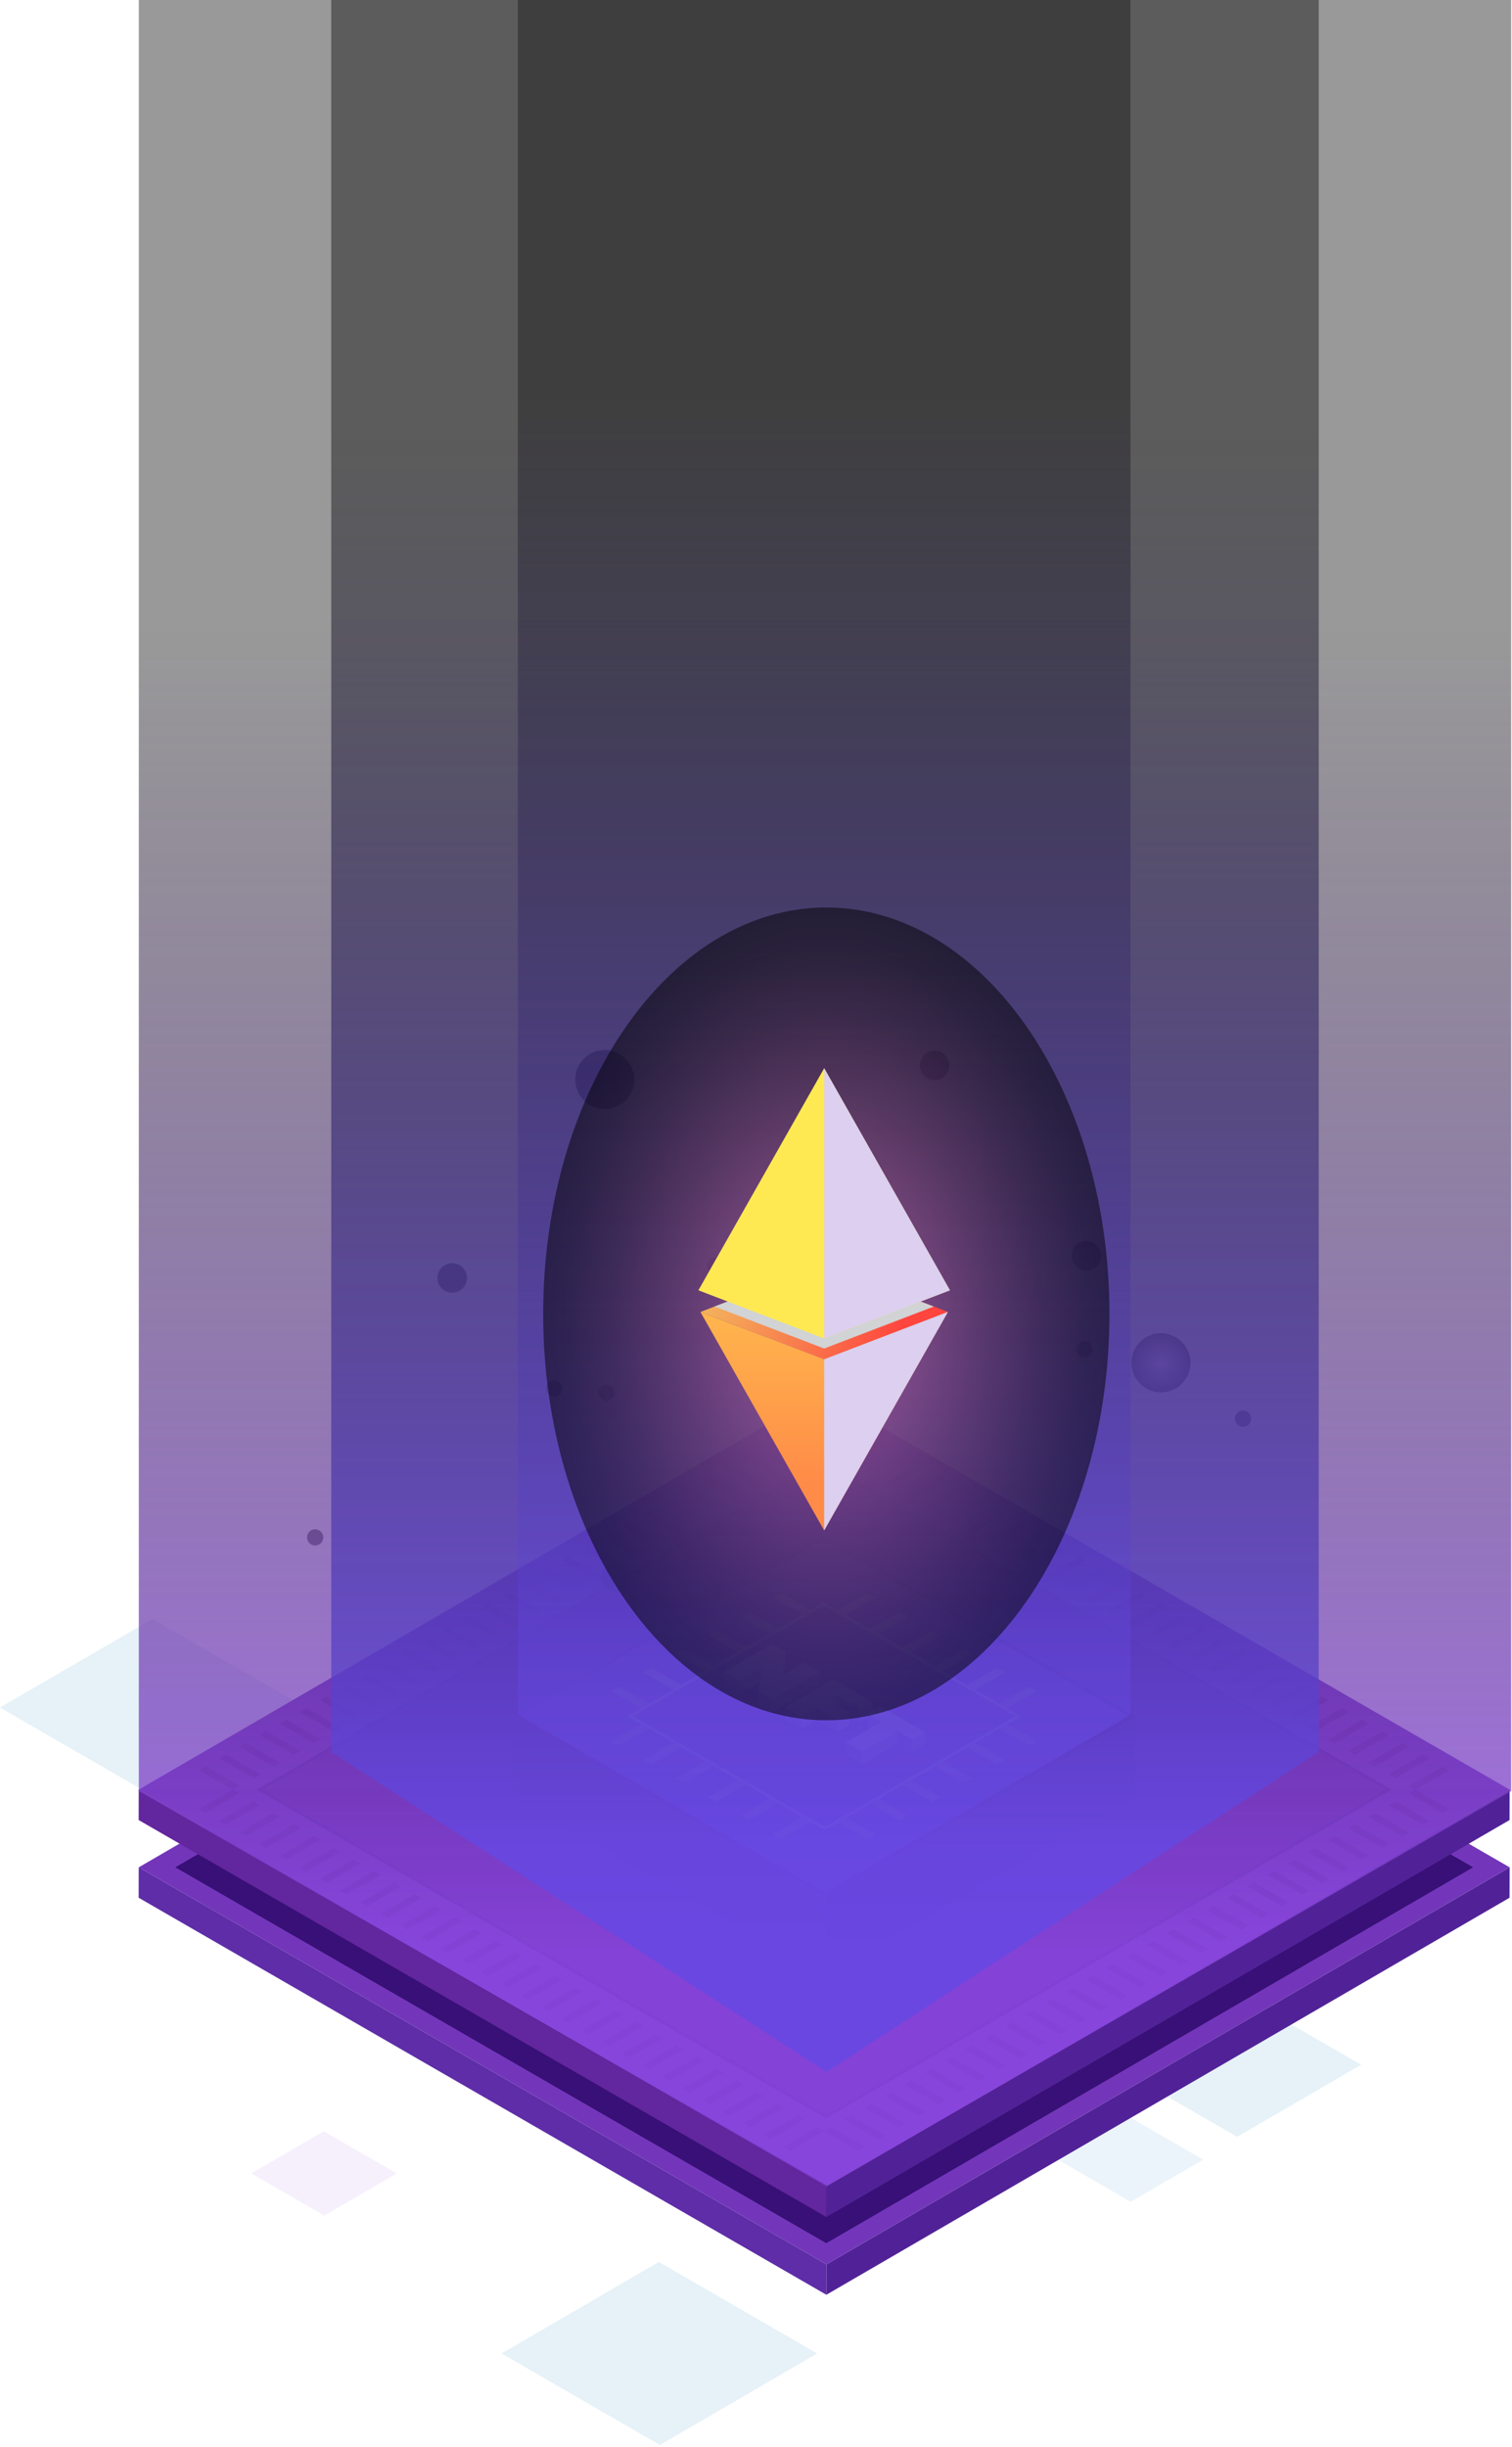 <svg width="505" height="817" viewBox="0 0 505 817" fill="none" xmlns="http://www.w3.org/2000/svg">
<g style="mix-blend-mode:screen" opacity="0.1">
<g style="mix-blend-mode:screen">
<path d="M454.6 689.453L413.186 713.51L371.507 689.453L412.921 665.397L454.6 689.453Z" fill="#0071BC"/>
</g>
</g>
<g style="mix-blend-mode:screen" opacity="0.1">
<g style="mix-blend-mode:screen" opacity="0.8">
<path d="M401.878 721.139L377.664 735.213L353.274 721.139L377.501 707.077L401.878 721.139Z" fill="#0071BC"/>
</g>
</g>
<g style="mix-blend-mode:screen" opacity="0.1">
<g style="mix-blend-mode:screen">
<path d="M272.909 785.863L220.4 816.421L167.539 785.863L220.048 755.306L272.909 785.863Z" fill="#0071BC"/>
</g>
</g>
<g style="mix-blend-mode:screen" opacity="0.1">
<g style="mix-blend-mode:screen">
<path d="M132.528 725.746L108.302 739.807L83.924 725.734L108.15 711.672L132.528 725.746Z" fill="#9F64EB"/>
</g>
</g>
<g style="mix-blend-mode:screen" opacity="0.1">
<g style="mix-blend-mode:screen">
<path d="M102.144 570.177L51.236 599.76L0 570.177L50.908 540.607L102.144 570.177Z" fill="#0071BC"/>
</g>
</g>
<path d="M504.212 623.528L504.174 633.687L275.999 766.256L276.024 756.11L504.212 623.528Z" fill="#512297"/>
<path d="M276.024 756.11L275.999 766.256L46.312 633.687L46.338 623.528L276.024 756.11Z" fill="#5E2DA7"/>
<path d="M504.212 623.528L475.314 640.321L276.024 756.11L75.223 640.207L46.338 623.528L274.525 490.958L504.212 623.528Z" fill="#7336BA"/>
<path d="M491.998 623.528L464.636 639.427L275.986 749.035L85.888 639.314L58.552 623.528L274.563 498.033L491.998 623.528Z" fill="#381077"/>
<path d="M504.212 597.583L504.174 607.742L275.999 740.311L276.024 730.165L504.212 597.583Z" fill="#512297"/>
<path d="M276.024 730.165L275.999 740.311L46.312 607.742L46.338 597.583L276.024 730.165Z" fill="#62269E"/>
<path d="M504.212 597.583L276.024 730.165L46.338 597.583L274.525 465.013L504.212 597.583Z" fill="#7336BA"/>
<path d="M463.817 597.583L275.885 706.775L86.732 597.583L274.651 488.403L463.817 597.583Z" fill="#62269E" stroke="#512297" stroke-miterlimit="10"/>
<path d="M380.875 663.723L383.117 662.464L371.784 655.893L369.543 657.151L380.875 663.723ZM407.797 648.176L410.05 646.917L398.718 640.346L396.477 641.605L407.797 648.176ZM414.533 644.286L416.774 643.027L405.442 636.456L403.188 637.715L414.533 644.286ZM387.65 659.833L389.891 658.574L378.558 652.003L376.317 653.262L387.65 659.833ZM421.32 640.396L423.561 639.137L412.229 632.566L409.987 633.825L421.32 640.396ZM394.386 655.943L396.628 654.684L385.295 648.125L383.054 649.384L394.386 655.943ZM401.11 652.066L403.364 650.807L392.032 644.236L389.79 645.494L401.11 652.066ZM448.254 624.849L450.495 623.59L439.163 617.019L436.909 618.278L448.254 624.849ZM454.99 620.96L457.232 619.701L445.899 613.142L443.645 614.401L454.99 620.96ZM428.057 636.506L430.298 635.247L418.965 628.689L416.724 629.948L428.057 636.506ZM461.727 617.082L463.968 615.823L452.636 609.252L450.394 610.511L461.727 617.082ZM441.517 628.739L443.771 627.48L432.439 620.909L430.197 622.168L441.517 628.739ZM434.793 632.629L437.035 631.37L425.702 624.799L423.461 626.058L434.793 632.629ZM306.798 706.473L309.039 705.214L297.707 698.643L295.465 699.902L306.798 706.473ZM313.535 702.596L315.776 701.337L304.443 694.766L302.202 696.025L313.535 702.596ZM475.15 609.303L477.404 608.044L466.071 601.473L463.83 602.731L475.15 609.303ZM374.139 667.587L376.38 666.328L365.047 659.757L362.794 661.016L374.139 667.587ZM320.271 698.681L322.513 697.422L311.18 690.851L308.939 692.11L320.271 698.681ZM300.061 710.388L302.303 709.129L290.97 702.571L288.716 703.83L300.061 710.388ZM293.325 714.278L295.579 713.019L284.246 706.448L282.005 707.707L293.325 714.278ZM326.995 694.841L329.249 693.582L317.917 687.011L315.675 688.27L326.995 694.841ZM360.666 675.405L362.919 674.146L351.587 667.575L349.346 668.834L360.666 675.405ZM333.732 690.952L335.973 689.693L324.641 683.134L322.387 684.393L333.732 690.952ZM353.942 679.295L356.183 678.036L344.838 671.364L342.596 672.623L353.942 679.295ZM367.402 671.515L369.656 670.256L358.324 663.685L356.082 664.944L367.402 671.515ZM340.468 687.074L342.71 685.815L331.377 679.244L329.123 680.503L340.468 687.074ZM347.205 683.184L349.446 681.926L338.114 675.354L335.872 676.613L347.205 683.184ZM468.426 613.218L470.667 611.959L459.335 605.388L457.093 606.646L468.426 613.218ZM212.486 675.291L201.153 681.863L203.395 683.121L214.727 676.55L212.486 675.291ZM205.749 671.364L194.417 677.935L196.671 679.194L208.003 672.623L205.749 671.364ZM273.065 710.275L261.732 716.846L263.973 718.105L275.306 711.571L286.639 718.105L288.893 716.846L277.56 710.275L275.382 711.534L273.065 710.275ZM198.987 667.474L187.655 674.045L189.896 675.304L201.229 668.733L198.987 667.474ZM225.934 683.033L214.601 689.592L216.843 690.851L228.175 684.292L225.934 683.033ZM185.552 659.745L174.219 666.316L176.461 667.575L187.793 661.003L185.552 659.745ZM192.289 663.634L180.956 670.206L183.197 671.465L194.53 664.906L192.289 663.634ZM246.156 694.728L234.824 701.299L237.078 702.558L248.41 695.987L246.156 694.728ZM259.629 702.508L248.297 709.066L250.538 710.325L261.871 703.754L259.629 702.508ZM266.366 706.385L255.033 712.956L257.275 714.215L268.607 707.644L266.366 706.385ZM232.683 686.948L221.35 693.52L223.592 694.778L234.924 688.207L232.683 686.948ZM252.83 698.618L241.497 705.189L243.739 706.448L255.071 699.889L252.83 698.618ZM239.357 690.838L228.024 697.409L230.278 698.668L241.611 692.097L239.357 690.838ZM178.753 655.855L167.42 662.426L169.661 663.685L180.994 657.114L178.753 655.855ZM219.159 679.181L207.827 685.752L210.068 687.011L221.401 680.44L219.159 679.181ZM124.935 624.786L113.603 631.358L115.844 632.616L127.177 626.045L124.935 624.786ZM118.186 620.871L106.854 627.443L109.095 628.701L120.428 622.13L118.186 620.871ZM172.054 651.965L160.721 658.536L162.975 659.795L174.308 653.224L172.054 651.965ZM111.475 616.982L100.142 623.553L102.384 624.812L113.716 618.24L111.475 616.982ZM84.528 601.435L73.196 608.006L75.437 609.265L86.77 602.694L84.528 601.435ZM91.265 605.325L79.932 611.896L82.174 613.155L93.506 606.583L91.265 605.325ZM98.002 609.214L86.669 615.786L88.923 617.045L100.256 610.473L98.002 609.214ZM158.606 644.198L147.273 650.769L149.514 652.028L160.847 645.457L158.606 644.198ZM151.882 640.308L140.549 646.879L142.79 648.138L154.123 641.567L151.882 640.308ZM131.735 628.651L120.402 635.222L122.656 636.481L133.989 629.923L131.735 628.651ZM165.405 648.088L154.073 654.646L156.327 655.905L167.659 649.347L165.405 648.088ZM138.471 632.541L127.139 639.1L129.38 640.358L140.713 633.787L138.471 632.541ZM145.208 636.418L133.876 642.989L136.117 644.248L147.449 637.677L145.208 636.418ZM104.801 613.104L93.469 619.663L95.71 620.922L107.042 614.363L104.801 613.104ZM84.654 593.731L86.908 592.472L75.576 585.901L73.334 587.159L84.654 593.731ZM98.127 585.964L100.369 584.705L89.036 578.133L86.782 579.392L98.127 585.964ZM239.546 504.34L241.799 503.081L230.467 496.51L228.226 497.769L239.546 504.34ZM232.822 508.217L235.063 506.958L223.73 500.4L221.489 501.658L232.822 508.217ZM91.265 589.853L93.519 588.595L82.186 582.023L79.932 583.282L91.265 589.853ZM246.144 500.475L248.385 499.216L237.052 492.645L234.798 493.904L246.144 500.475ZM104.738 582.074L106.98 580.815L95.647 574.244L93.406 575.503L104.738 582.074ZM111.475 578.184L113.716 576.925L102.384 570.366L100.142 571.625L111.475 578.184ZM219.222 515.997L221.464 514.738L210.131 508.167L207.89 509.426L219.222 515.997ZM199.013 527.654L201.267 526.395L189.934 519.824L187.693 521.082L199.013 527.654ZM118.186 574.307L120.428 573.048L109.095 566.477L106.854 567.735L118.186 574.307ZM77.716 597.583L66.384 604.116L68.625 605.375L79.958 598.804L77.779 597.545L79.958 596.286L68.625 589.727L66.384 590.986L77.716 597.583ZM192.301 531.543L194.543 530.285L183.21 523.713L180.969 524.972L192.301 531.543ZM205.762 523.764L208.003 522.505L196.671 515.934L194.417 517.193L205.762 523.764ZM178.828 539.323L181.069 538.064L169.737 531.493L167.495 532.752L178.828 539.323ZM225.972 512.107L228.213 510.848L216.88 504.277L214.639 505.536L225.972 512.107ZM185.552 535.408L187.793 534.149L176.461 527.578L174.219 528.837L185.552 535.408ZM131.672 566.502L133.913 565.243L122.581 558.672L120.327 559.931L131.672 566.502ZM138.409 562.612L140.65 561.353L129.317 554.794L127.063 556.053L138.409 562.612ZM145.145 558.722L147.386 557.463L136.054 550.892L133.813 552.151L145.145 558.722ZM259.629 492.645L261.871 491.386L250.538 484.815L248.297 486.074L259.629 492.645ZM165.342 547.065L167.596 545.806L156.264 539.235L154.022 540.494L165.342 547.065ZM151.882 554.845L154.123 553.586L142.79 547.015L140.549 548.274L151.882 554.845ZM266.366 488.831L268.607 487.572L257.275 481.013L255.033 482.272L266.366 488.831ZM252.918 496.56L255.159 495.301L243.827 488.73L241.585 489.989L252.918 496.56ZM158.606 550.98L160.86 549.721L149.527 543.15L147.286 544.409L158.606 550.98ZM124.935 570.417L127.189 569.158L115.857 562.587L113.615 563.846L124.935 570.417ZM172.079 543.2L174.32 541.942L162.988 535.383L160.734 536.642L172.079 543.2ZM212.486 519.887L214.727 518.628L203.395 512.057L201.141 513.315L212.486 519.887ZM418.877 566.527L430.21 559.956L427.968 558.697L416.636 565.268L418.877 566.527ZM472.694 597.583L470.516 598.842L481.849 605.413L484.103 604.154L472.77 597.62L484.103 591.087L481.849 589.828L470.516 596.399L472.694 597.583ZM371.746 539.323L383.079 532.752L380.838 531.493L369.505 538.064L371.746 539.323ZM466.021 593.731L477.353 587.172L475.112 585.913L463.779 592.472L466.021 593.731ZM459.284 589.853L470.617 583.282L468.375 582.023L457.043 588.595L459.284 589.853ZM432.35 574.307L443.683 567.735L441.429 566.477L430.096 573.048L432.35 574.307ZM439.087 578.184L450.42 571.625L448.166 570.366L436.833 576.925L439.087 578.184ZM452.548 585.964L463.88 579.392L461.639 578.133L450.306 584.705L452.548 585.964ZM425.614 570.417L436.946 563.846L434.705 562.587L423.373 569.158L425.614 570.417ZM445.824 582.074L457.156 575.503L454.915 574.244L443.582 580.815L445.824 582.074ZM412.141 562.637L423.473 556.066L421.232 554.807L409.899 561.378L412.141 562.637ZM331.339 515.997L342.672 509.426L340.431 508.167L329.098 514.738L331.339 515.997ZM338.063 519.887L349.396 513.315L347.155 512.057L335.822 518.628L338.063 519.887ZM311.13 504.34L322.462 497.769L320.221 496.51L308.888 503.081L311.13 504.34ZM317.866 508.217L329.199 501.658L326.957 500.4L315.625 506.958L317.866 508.217ZM324.603 512.107L335.935 505.536L333.681 504.277L322.349 510.848L324.603 512.107ZM364.985 535.408L376.317 528.837L374.063 527.578L362.731 534.149L364.985 535.408ZM358.248 531.518L369.581 524.947L367.327 523.688L355.994 530.259L358.248 531.518ZM351.511 527.628L362.844 521.057L360.603 519.798L349.27 526.37L351.511 527.628ZM344.838 523.764L356.17 517.205L353.929 515.946L342.596 522.505L344.838 523.764ZM398.718 554.87L410.05 548.299L407.797 547.04L396.464 553.611L398.718 554.87ZM304.431 500.45L315.763 493.879L313.522 492.62L302.189 499.191L304.431 500.45ZM385.245 547.027L396.577 540.456L394.336 539.197L383.003 545.769L385.245 547.027ZM405.454 558.684L416.787 552.126L414.546 550.867L403.213 557.425L405.454 558.684ZM378.508 543.138L389.841 536.579L387.65 535.408L376.317 541.967L378.508 543.138ZM391.981 550.917L403.314 544.346L401.06 543.087L389.727 549.658L391.981 550.917ZM275.319 483.506L263.986 476.972L261.745 478.231L273.077 484.802L275.268 483.544L277.447 484.802L288.779 478.231L286.538 476.972L275.319 483.506ZM297.707 496.497L309.039 489.926L306.798 488.667L295.465 495.238L297.707 496.497ZM290.97 492.607L302.303 486.036L300.049 484.777L288.716 491.348L290.97 492.607ZM284.196 488.831L295.528 482.272L293.275 481.013L281.942 487.584L284.196 488.831Z" fill="#62269E"/>
<path d="M379.213 573.073L379.137 599.773L275.558 659.946L275.633 633.259L379.213 573.073Z" fill="#451A89"/>
<path d="M275.633 633.259L275.558 659.946L171.286 599.773L171.361 573.073L275.633 633.259Z" fill="#572493"/>
<path d="M379.213 573.073L275.633 633.258L171.361 573.073L274.953 512.887L379.213 573.073Z" fill="url(#paint0_linear_1_188)"/>
<path d="M173.539 573.073L274.953 514.159L377.035 573.073L275.633 632L173.539 573.073Z" fill="#7336BA"/>
<g style="mix-blend-mode:multiply">
<path d="M210.496 573.073L275.079 535.547L340.091 573.073L275.507 610.599L210.496 573.073Z" stroke="#C3D3DD" stroke-miterlimit="10"/>
</g>
<g style="mix-blend-mode:multiply">
<path d="M214.122 570.505L216.83 568.944L206.857 563.191L204.162 564.752L214.122 570.505ZM289.673 614.137L292.368 612.576L282.408 606.823L279.738 608.421L289.673 614.137ZM300.477 607.842L303.171 606.281L293.211 600.579L290.542 602.127L300.477 607.842ZM311.28 601.611L313.975 600.05L304.015 594.297L301.308 595.858L311.28 601.611ZM224.888 564.223L227.596 562.662L217.661 556.96L214.966 558.521L224.888 564.223ZM228.427 595.38L238.399 589.614L235.692 588.066L225.732 593.819L228.427 595.38ZM260.838 614.086L270.811 608.333L268.103 606.772L258.143 612.525L260.838 614.086ZM250.034 607.792L260.007 602.039L257.3 600.478L247.339 606.231L250.034 607.792ZM217.661 589.186L227.633 583.433L224.926 581.872L214.966 587.625L217.661 589.186ZM206.857 582.892L216.83 577.139L214.122 575.691L204.162 581.444L206.857 582.892ZM239.268 601.598L249.241 595.846L246.534 594.285L236.548 600.1L239.268 601.598ZM235.73 558.067L238.437 556.519L228.464 550.766L225.77 552.315L235.73 558.067ZM332.926 589.224L335.62 587.663L325.66 581.91L322.953 583.471L332.926 589.224ZM304.053 551.773L314.013 546.02L311.318 544.459L301.346 550.212L304.053 551.773ZM325.66 564.248L335.62 558.495L332.926 556.935L322.953 562.687L325.66 564.248ZM314.856 557.954L324.817 552.201L322.172 550.728L312.099 556.481L314.856 557.954ZM293.211 545.567L303.171 539.814L300.477 538.253L290.504 544.006L293.211 545.567ZM282.408 539.273L292.368 533.52L289.673 531.959L279.7 537.724L282.408 539.273ZM343.692 582.905L346.386 581.344L336.464 575.691L333.757 577.252L343.692 582.905ZM257.3 545.517L260.007 543.956L250.034 538.203L247.339 539.764L257.3 545.517ZM246.534 551.773L249.241 550.212L239.268 544.459L236.548 546.045L246.534 551.773ZM322.084 595.405L324.779 593.844L314.819 588.091L312.099 589.677L322.084 595.405ZM268.103 539.298L270.811 537.75L260.838 531.984L258.143 533.545L268.103 539.298ZM336.426 570.48L346.386 564.727L343.692 563.166L333.719 568.919L336.426 570.48Z" fill="#B1B1B1"/>
</g>
<g style="mix-blend-mode:multiply" opacity="0.15">
<g style="mix-blend-mode:multiply" opacity="0.15">
<path d="M264.905 554.052L264.893 558.156L263.734 565.986L263.747 561.882L264.905 554.052Z" fill="black"/>
</g>
<g style="mix-blend-mode:multiply" opacity="0.15">
<path d="M256.922 559.654V563.757L249.581 568.025L249.594 563.921L256.922 559.654Z" fill="black"/>
</g>
<g style="mix-blend-mode:multiply" opacity="0.15">
<path d="M249.594 563.921L249.581 568.025L244.242 564.941L244.255 560.837L249.594 563.921Z" fill="black"/>
</g>
<g style="mix-blend-mode:multiply" opacity="0.15">
<path d="M260.272 570.077L260.259 574.181L255.764 571.587L255.776 567.484L260.272 570.077Z" fill="black"/>
</g>
<g style="mix-blend-mode:multiply" opacity="0.15">
<path d="M276.414 560.698L276.402 564.802L260.259 574.181L260.272 570.077L276.414 560.698Z" fill="black"/>
</g>
<g style="mix-blend-mode:multiply" opacity="0.15">
<path d="M276.414 560.698L260.272 570.077L255.776 567.484L256.922 559.654L249.594 563.921L244.255 560.837L260.397 551.458L264.905 554.052L263.747 561.882L271.075 557.627L276.414 560.698Z" fill="black"/>
</g>
<g style="mix-blend-mode:multiply" opacity="0.15">
<path d="M282.169 568.78V572.884L279.386 574.495L279.398 570.392L282.169 568.78Z" fill="black"/>
</g>
<g style="mix-blend-mode:multiply" opacity="0.15">
<path d="M289.9 573.237L289.887 577.34L282.168 572.884V568.78L289.9 573.237Z" fill="black"/>
</g>
<g style="mix-blend-mode:multiply" opacity="0.15">
<path d="M294.005 570.857L293.992 574.961L289.887 577.341L289.9 573.237L294.005 570.857Z" fill="black"/>
</g>
<g style="mix-blend-mode:multiply" opacity="0.15">
<path d="M275.293 572.783L275.281 576.875L270.131 579.883V575.78L275.293 572.783Z" fill="black"/>
</g>
<g style="mix-blend-mode:multiply" opacity="0.15">
<path d="M270.131 575.779V579.883L264.641 576.711L264.653 572.607L270.131 575.779Z" fill="black"/>
</g>
<g style="mix-blend-mode:multiply" opacity="0.15">
<path d="M282.068 576.686V580.79L275.281 576.875L275.294 572.783L282.068 576.686Z" fill="black"/>
</g>
<g style="mix-blend-mode:multiply" opacity="0.15">
<path d="M286.185 574.307L286.173 578.411L282.068 580.79V576.686L286.185 574.307Z" fill="black"/>
</g>
<g style="mix-blend-mode:multiply" opacity="0.15">
<path d="M294.005 570.857L289.9 573.237L282.168 568.78L279.398 570.392L286.185 574.307L282.068 576.686L275.293 572.783L270.131 575.779L264.653 572.607L280.796 563.229L294.005 570.857Z" fill="black"/>
</g>
<g style="mix-blend-mode:multiply" opacity="0.15">
<path d="M296.913 577.429L296.901 581.532L292.141 578.788L292.154 574.684L296.913 577.429Z" fill="black"/>
</g>
<g style="mix-blend-mode:multiply" opacity="0.15">
<path d="M307.151 583.333L307.138 587.436L302.378 584.692L302.391 580.588L307.151 583.333Z" fill="black"/>
</g>
<g style="mix-blend-mode:multiply" opacity="0.15">
<path d="M311.369 580.878L311.356 584.982L307.138 587.437L307.151 583.333L311.369 580.878Z" fill="black"/>
</g>
<g style="mix-blend-mode:multiply" opacity="0.15">
<path d="M290.467 587.512L290.454 591.616L284.977 588.456L284.989 584.352L290.467 587.512Z" fill="black"/>
</g>
<g style="mix-blend-mode:multiply" opacity="0.15">
<path d="M302.391 580.588L302.378 584.692L290.454 591.616L290.466 587.512L302.391 580.588Z" fill="black"/>
</g>
<g style="mix-blend-mode:multiply" opacity="0.15">
<path d="M311.369 580.878L307.151 583.333L302.391 580.588L290.467 587.512L284.989 584.352L296.914 577.429L292.154 574.684L296.372 572.229L311.369 580.878Z" fill="black"/>
</g>
</g>
<path d="M262.387 551.534L262.374 555.638L261.216 563.468L261.228 559.364L262.387 551.534Z" fill="#BAA2C2"/>
<path d="M254.404 557.136V561.24L247.062 565.507L247.075 561.403L254.404 557.136Z" fill="#BAA2C2"/>
<path d="M247.075 561.403L247.063 565.507L241.724 562.423L241.736 558.319L247.075 561.403Z" fill="#966BC7"/>
<path d="M257.753 567.56L257.74 571.663L253.245 569.07L253.258 564.966L257.753 567.56Z" fill="#966BC7"/>
<path d="M273.896 558.181L273.883 562.285L257.741 571.663L257.753 567.559L273.896 558.181Z" fill="#BAA2C2"/>
<path d="M273.896 558.181L257.753 567.559L253.258 564.966L254.404 557.136L247.075 561.404L241.736 558.319L257.879 548.941L262.387 551.534L261.228 559.364L268.557 555.109L273.896 558.181Z" fill="#F0F5F7"/>
<path d="M279.65 566.263V570.367L276.867 571.978L276.88 567.874L279.65 566.263Z" fill="#BAA2C2"/>
<path d="M287.381 570.719L287.369 574.823L279.65 570.367V566.263L287.381 570.719Z" fill="#966BC7"/>
<path d="M291.486 568.34L291.474 572.444L287.369 574.823L287.381 570.719L291.486 568.34Z" fill="#BAA2C2"/>
<path d="M272.775 570.266L272.763 574.357L267.613 577.366V573.262L272.775 570.266Z" fill="#BAA2C2"/>
<path d="M267.612 573.262V577.366L262.122 574.193L262.135 570.09L267.612 573.262Z" fill="#966BC7"/>
<path d="M279.549 574.168V578.272L272.762 574.357L272.775 570.266L279.549 574.168Z" fill="#966BC7"/>
<path d="M283.667 571.789L283.654 575.893L279.549 578.272V574.168L283.667 571.789Z" fill="#BAA2C2"/>
<path d="M291.486 568.34L287.381 570.719L279.65 566.263L276.88 567.874L283.667 571.789L279.549 574.168L272.775 570.266L267.612 573.262L262.135 570.09L278.278 560.711L291.486 568.34Z" fill="#F0F5F7"/>
<path d="M294.395 574.911L294.383 579.015L289.623 576.27L289.636 572.167L294.395 574.911Z" fill="#966BC7"/>
<path d="M304.632 580.815L304.62 584.919L299.86 582.174L299.873 578.071L304.632 580.815Z" fill="#966BC7"/>
<path d="M308.851 578.36L308.838 582.464L304.62 584.919L304.632 580.815L308.851 578.36Z" fill="#BAA2C2"/>
<path d="M287.948 584.994L287.936 589.098L282.458 585.938L282.471 581.834L287.948 584.994Z" fill="#966BC7"/>
<path d="M299.873 578.071L299.86 582.174L287.936 589.098L287.948 584.994L299.873 578.071Z" fill="#BAA2C2"/>
<path d="M308.851 578.36L304.632 580.815L299.873 578.071L287.948 584.994L282.471 581.835L294.395 574.911L289.636 572.167L293.854 569.712L308.851 578.36Z" fill="#F0F5F7"/>
<path style="mix-blend-mode:color-dodge" opacity="0.5" d="M387.75 464.913C393.195 464.913 397.61 460.5 397.61 455.056C397.61 449.612 393.195 445.199 387.75 445.199C382.305 445.199 377.891 449.612 377.891 455.056C377.891 460.5 382.305 464.913 387.75 464.913Z" fill="url(#paint1_radial_1_188)"/>
<path style="mix-blend-mode:color-dodge" opacity="0.5" d="M201.997 370.335C207.442 370.335 211.856 365.922 211.856 360.479C211.856 355.035 207.442 350.622 201.997 350.622C196.552 350.622 192.137 355.035 192.137 360.479C192.137 365.922 196.552 370.335 201.997 370.335Z" fill="url(#paint2_radial_1_188)"/>
<path style="mix-blend-mode:color-dodge" opacity="0.5" d="M367.805 419.342C367.808 420.319 367.52 421.275 366.978 422.089C366.437 422.902 365.666 423.536 364.764 423.911C363.861 424.287 362.868 424.385 361.909 424.195C360.951 424.005 360.07 423.535 359.379 422.844C358.688 422.153 358.217 421.273 358.027 420.314C357.837 419.356 357.936 418.363 358.311 417.461C358.686 416.558 359.321 415.788 360.135 415.247C360.948 414.705 361.904 414.418 362.882 414.42C364.187 414.42 365.44 414.939 366.363 415.862C367.286 416.785 367.805 418.037 367.805 419.342Z" fill="url(#paint3_radial_1_188)"/>
<path style="mix-blend-mode:color-dodge" opacity="0.5" d="M210.71 526.596C210.713 527.573 210.425 528.529 209.884 529.343C209.342 530.156 208.572 530.791 207.669 531.166C206.767 531.541 205.773 531.64 204.814 531.45C203.856 531.26 202.975 530.789 202.284 530.098C201.593 529.408 201.123 528.527 200.933 527.569C200.743 526.61 200.841 525.617 201.217 524.715C201.592 523.813 202.226 523.042 203.04 522.501C203.854 521.959 204.81 521.672 205.787 521.674C207.092 521.678 208.342 522.197 209.265 523.12C210.187 524.042 210.707 525.292 210.71 526.596Z" fill="url(#paint4_radial_1_188)"/>
<path style="mix-blend-mode:color-dodge" opacity="0.5" d="M317.048 355.808C317.045 356.781 316.754 357.731 316.212 358.539C315.669 359.347 314.9 359.976 314 360.346C313.1 360.717 312.11 360.813 311.156 360.621C310.202 360.43 309.326 359.96 308.639 359.271C307.951 358.583 307.484 357.705 307.295 356.751C307.106 355.797 307.204 354.808 307.577 353.909C307.95 353.01 308.581 352.242 309.39 351.702C310.2 351.162 311.151 350.873 312.124 350.873C312.772 350.873 313.413 351.001 314.011 351.249C314.609 351.497 315.153 351.861 315.61 352.319C316.067 352.778 316.43 353.322 316.677 353.921C316.923 354.519 317.049 355.161 317.048 355.808Z" fill="url(#paint5_radial_1_188)"/>
<path style="mix-blend-mode:color-dodge" opacity="0.5" d="M155.961 426.732C155.964 427.709 155.676 428.665 155.135 429.478C154.593 430.291 153.822 430.926 152.92 431.301C152.018 431.676 151.024 431.775 150.065 431.585C149.107 431.395 148.226 430.924 147.535 430.234C146.844 429.543 146.374 428.662 146.184 427.704C145.993 426.745 146.092 425.752 146.467 424.85C146.843 423.948 147.477 423.177 148.291 422.636C149.104 422.095 150.061 421.807 151.038 421.81C152.344 421.81 153.596 422.328 154.519 423.251C155.442 424.174 155.961 425.426 155.961 426.732Z" fill="url(#paint6_radial_1_188)"/>
<path style="mix-blend-mode:color-dodge" opacity="0.5" d="M364.984 450.549C364.984 451.087 364.825 451.613 364.526 452.06C364.227 452.507 363.802 452.856 363.305 453.061C362.808 453.267 362.262 453.321 361.734 453.216C361.206 453.111 360.722 452.852 360.341 452.472C359.961 452.092 359.702 451.607 359.597 451.08C359.492 450.552 359.546 450.005 359.752 449.509C359.958 449.012 360.306 448.587 360.753 448.288C361.201 447.99 361.727 447.83 362.265 447.83C362.986 447.83 363.678 448.117 364.188 448.627C364.698 449.136 364.984 449.828 364.984 450.549Z" fill="url(#paint7_radial_1_188)"/>
<path style="mix-blend-mode:color-dodge" opacity="0.5" d="M241.497 422.716C241.497 423.251 241.338 423.774 241.041 424.219C240.743 424.665 240.321 425.011 239.826 425.216C239.331 425.421 238.787 425.475 238.262 425.37C237.737 425.266 237.254 425.008 236.876 424.63C236.497 424.251 236.239 423.769 236.135 423.244C236.03 422.719 236.084 422.175 236.289 421.68C236.494 421.186 236.841 420.763 237.286 420.465C237.731 420.168 238.254 420.009 238.79 420.009C239.508 420.009 240.196 420.294 240.704 420.802C241.212 421.31 241.497 421.998 241.497 422.716Z" fill="url(#paint8_radial_1_188)"/>
<path style="mix-blend-mode:color-dodge" opacity="0.5" d="M205.283 465.077C205.288 465.612 205.134 466.136 204.841 466.584C204.548 467.032 204.128 467.383 203.635 467.592C203.142 467.802 202.599 467.86 202.073 467.761C201.547 467.661 201.062 467.408 200.68 467.033C200.298 466.658 200.035 466.178 199.926 465.654C199.817 465.13 199.865 464.586 200.065 464.089C200.266 463.593 200.609 463.167 201.051 462.865C201.493 462.564 202.015 462.4 202.551 462.395C202.906 462.392 203.259 462.459 203.589 462.591C203.918 462.724 204.219 462.921 204.472 463.17C204.726 463.419 204.928 463.716 205.067 464.043C205.207 464.37 205.28 464.721 205.283 465.077Z" fill="url(#paint9_radial_1_188)"/>
<path style="mix-blend-mode:color-dodge" opacity="0.5" d="M346.449 518.766C346.449 519.301 346.29 519.825 345.993 520.27C345.695 520.715 345.273 521.062 344.778 521.267C344.283 521.471 343.739 521.525 343.214 521.421C342.689 521.316 342.206 521.058 341.828 520.68C341.449 520.301 341.191 519.819 341.087 519.294C340.982 518.769 341.036 518.225 341.241 517.73C341.446 517.236 341.793 516.813 342.238 516.516C342.683 516.218 343.207 516.06 343.742 516.06C344.46 516.06 345.149 516.345 345.656 516.852C346.164 517.36 346.449 518.048 346.449 518.766Z" fill="url(#paint10_radial_1_188)"/>
<path style="mix-blend-mode:color-dodge" opacity="0.5" d="M417.87 473.725C417.87 474.26 417.711 474.783 417.413 475.228C417.116 475.673 416.693 476.02 416.198 476.225C415.704 476.43 415.159 476.483 414.634 476.379C414.109 476.275 413.627 476.017 413.248 475.638C412.87 475.26 412.612 474.778 412.507 474.253C412.403 473.728 412.456 473.183 412.661 472.689C412.866 472.194 413.213 471.772 413.658 471.474C414.104 471.177 414.627 471.018 415.162 471.018C415.88 471.018 416.569 471.303 417.077 471.811C417.584 472.318 417.87 473.007 417.87 473.725Z" fill="url(#paint11_radial_1_188)"/>
<path style="mix-blend-mode:color-dodge" opacity="0.5" d="M187.793 463.654C187.791 464.188 187.63 464.71 187.331 465.154C187.032 465.597 186.608 465.942 186.113 466.145C185.619 466.348 185.075 466.4 184.55 466.294C184.026 466.188 183.545 465.929 183.167 465.55C182.79 465.171 182.533 464.689 182.43 464.164C182.327 463.64 182.381 463.096 182.586 462.602C182.791 462.109 183.138 461.687 183.583 461.39C184.028 461.093 184.551 460.935 185.086 460.935C185.443 460.935 185.796 461.005 186.125 461.142C186.454 461.279 186.753 461.479 187.005 461.732C187.256 461.984 187.456 462.284 187.591 462.614C187.726 462.944 187.795 463.297 187.793 463.654Z" fill="url(#paint12_radial_1_188)"/>
<path style="mix-blend-mode:color-dodge" opacity="0.5" d="M107.974 513.353C107.974 513.888 107.815 514.412 107.518 514.857C107.22 515.302 106.798 515.649 106.303 515.854C105.808 516.058 105.264 516.112 104.739 516.008C104.214 515.903 103.731 515.645 103.353 515.267C102.974 514.888 102.716 514.406 102.612 513.881C102.507 513.356 102.561 512.812 102.766 512.317C102.971 511.823 103.318 511.4 103.763 511.103C104.208 510.805 104.732 510.646 105.267 510.646C105.985 510.646 106.674 510.932 107.181 511.439C107.689 511.947 107.974 512.635 107.974 513.353Z" fill="url(#paint13_radial_1_188)"/>
<path style="mix-blend-mode:screen" opacity="0.8" d="M46.363 -144.767V598.073L276.293 729.807L504.724 598.073V-144.767H46.363Z" fill="url(#paint14_linear_1_188)"/>
<path style="mix-blend-mode:screen" opacity="0.8" d="M110.639 -144.767V584.984L276.085 691.874L440.448 584.984V-144.767H110.639Z" fill="url(#paint15_linear_1_188)"/>
<path style="mix-blend-mode:screen" opacity="0.8" d="M172.948 -145V572.481L275.596 631.735L377.576 572.494V-145H172.948Z" fill="url(#paint16_linear_1_188)"/>
<path style="mix-blend-mode:color-dodge" opacity="0.5" d="M275.986 574.433C328.212 574.433 370.55 513.676 370.55 438.729C370.55 363.781 328.212 303.025 275.986 303.025C223.76 303.025 181.422 363.781 181.422 438.729C181.422 513.676 223.76 574.433 275.986 574.433Z" fill="url(#paint17_radial_1_188)"/>
<path d="M233.955 438.074L275.268 422.238L316.582 438.074L275.268 453.898L233.955 438.074Z" fill="url(#paint18_linear_1_188)"/>
<g style="mix-blend-mode:multiply">
<path d="M238.651 436.274L275.268 450.297L311.885 436.274L275.268 422.238L238.651 436.274Z" fill="#D1D3D4"/>
</g>
<path d="M316.582 438.086L275.268 511.024L233.942 438.086L275.268 453.898L316.582 438.086Z" fill="url(#paint19_linear_1_188)"/>
<path d="M317.262 430.848L275.268 446.949L233.262 430.848L275.268 356.702L317.262 430.848Z" fill="url(#paint20_linear_1_188)"/>
<g style="mix-blend-mode:multiply">
<path d="M275.268 453.898L316.582 438.086L275.268 511.024V453.898Z" fill="#DCCFEF"/>
</g>
<g style="mix-blend-mode:multiply">
<path d="M317.262 430.848L275.268 446.949V356.702L317.262 430.848Z" fill="#DCCFEF"/>
</g>
<defs>
<linearGradient id="paint0_linear_1_188" x1="171.361" y1="573.073" x2="379.213" y2="573.073" gradientUnits="userSpaceOnUse">
<stop stop-color="#7014AF"/>
<stop offset="1" stop-color="#290060"/>
</linearGradient>
<radialGradient id="paint1_radial_1_188" cx="0" cy="0" r="1" gradientUnits="userSpaceOnUse" gradientTransform="translate(387.75 455.056) scale(9.859 9.857)">
<stop stop-color="#E8C9F7"/>
<stop offset="1"/>
</radialGradient>
<radialGradient id="paint2_radial_1_188" cx="0" cy="0" r="1" gradientUnits="userSpaceOnUse" gradientTransform="translate(3355.41 3032.45) scale(154.397 154.357)">
<stop stop-color="#E8C9F7"/>
<stop offset="1"/>
</radialGradient>
<radialGradient id="paint3_radial_1_188" cx="0" cy="0" r="1" gradientUnits="userSpaceOnUse" gradientTransform="translate(3628.8 2218.53) scale(38.599 38.589)">
<stop stop-color="#E8C9F7"/>
<stop offset="1"/>
</radialGradient>
<radialGradient id="paint4_radial_1_188" cx="0" cy="0" r="1" gradientUnits="userSpaceOnUse" gradientTransform="translate(2240.08 3167.07) scale(38.599 38.589)">
<stop stop-color="#E8C9F7"/>
<stop offset="1"/>
</radialGradient>
<radialGradient id="paint5_radial_1_188" cx="0" cy="0" r="1" gradientUnits="userSpaceOnUse" gradientTransform="translate(3172.8 1653.55) scale(38.501 38.491)">
<stop stop-color="#E8C9F7"/>
<stop offset="1"/>
</radialGradient>
<radialGradient id="paint6_radial_1_188" cx="0" cy="0" r="1" gradientUnits="userSpaceOnUse" gradientTransform="translate(1755.9 2283.86) scale(38.599 38.589)">
<stop stop-color="#E8C9F7"/>
<stop offset="1"/>
</radialGradient>
<radialGradient id="paint7_radial_1_188" cx="0" cy="0" r="1" gradientUnits="userSpaceOnUse" gradientTransform="translate(2158.98 1576.76) scale(11.695 11.692)">
<stop stop-color="#E8C9F7"/>
<stop offset="1"/>
</radialGradient>
<radialGradient id="paint8_radial_1_188" cx="0" cy="0" r="1" gradientUnits="userSpaceOnUse" gradientTransform="translate(1496.46 1424.02) scale(11.641 11.638)">
<stop stop-color="#E8C9F7"/>
<stop offset="1"/>
</radialGradient>
<radialGradient id="paint9_radial_1_188" cx="0" cy="0" r="1" gradientUnits="userSpaceOnUse" gradientTransform="translate(1304.52 1648.57) scale(11.641 11.638)">
<stop stop-color="#E8C9F7"/>
<stop offset="1"/>
</radialGradient>
<radialGradient id="paint10_radial_1_188" cx="0" cy="0" r="1" gradientUnits="userSpaceOnUse" gradientTransform="translate(2052.71 1933.1) scale(11.641 11.638)">
<stop stop-color="#E8C9F7"/>
<stop offset="1"/>
</radialGradient>
<radialGradient id="paint11_radial_1_188" cx="0" cy="0" r="1" gradientUnits="userSpaceOnUse" gradientTransform="translate(2431.34 1694.25) scale(11.641 11.638)">
<stop stop-color="#E8C9F7"/>
<stop offset="1"/>
</radialGradient>
<radialGradient id="paint12_radial_1_188" cx="0" cy="0" r="1" gradientUnits="userSpaceOnUse" gradientTransform="translate(1211.83 1640.76) scale(11.641 11.638)">
<stop stop-color="#E8C9F7"/>
<stop offset="1"/>
</radialGradient>
<radialGradient id="paint13_radial_1_188" cx="0" cy="0" r="1" gradientUnits="userSpaceOnUse" gradientTransform="translate(788.788 1904.41) scale(11.641 11.638)">
<stop stop-color="#E8C9F7"/>
<stop offset="1"/>
</radialGradient>
<linearGradient id="paint14_linear_1_188" x1="275.537" y1="651.632" x2="275.537" y2="208.5" gradientUnits="userSpaceOnUse">
<stop stop-color="#8D49E4"/>
<stop offset="1" stop-opacity="0.5"/>
</linearGradient>
<linearGradient id="paint15_linear_1_188" x1="275.539" y1="617.089" x2="275.539" y2="144.5" gradientUnits="userSpaceOnUse">
<stop stop-color="#6449E4"/>
<stop offset="1" stop-opacity="0.5"/>
</linearGradient>
<linearGradient id="paint16_linear_1_188" x1="275.259" y1="562.305" x2="275.259" y2="125" gradientUnits="userSpaceOnUse">
<stop stop-color="#6449E4" stop-opacity="0.5"/>
<stop offset="1" stop-opacity="0.4"/>
</linearGradient>
<radialGradient id="paint17_radial_1_188" cx="0" cy="0" r="1" gradientUnits="userSpaceOnUse" gradientTransform="translate(275.998 439.785) scale(94.564 136.137)">
<stop stop-color="#FF7EA7"/>
<stop offset="0.28" stop-color="#A9536E"/>
<stop offset="0.54" stop-color="#60303F"/>
<stop offset="0.75" stop-color="#2C161D"/>
<stop offset="0.91" stop-color="#0C0608"/>
<stop offset="1"/>
</radialGradient>
<linearGradient id="paint18_linear_1_188" x1="222.043" y1="422.2" x2="301.116" y2="445.789" gradientUnits="userSpaceOnUse">
<stop stop-color="#EFCF64"/>
<stop offset="1" stop-color="#FF453E"/>
</linearGradient>
<linearGradient id="paint19_linear_1_188" x1="275.256" y1="368.711" x2="275.256" y2="495.251" gradientUnits="userSpaceOnUse">
<stop stop-color="#FFE953"/>
<stop offset="1" stop-color="#FF8B48"/>
</linearGradient>
<linearGradient id="paint20_linear_1_188" x1="18595.6" y1="13224.1" x2="18595.6" y2="22295.7" gradientUnits="userSpaceOnUse">
<stop stop-color="#FFE953"/>
<stop offset="1" stop-color="#FF8B48"/>
</linearGradient>
</defs>
</svg>
